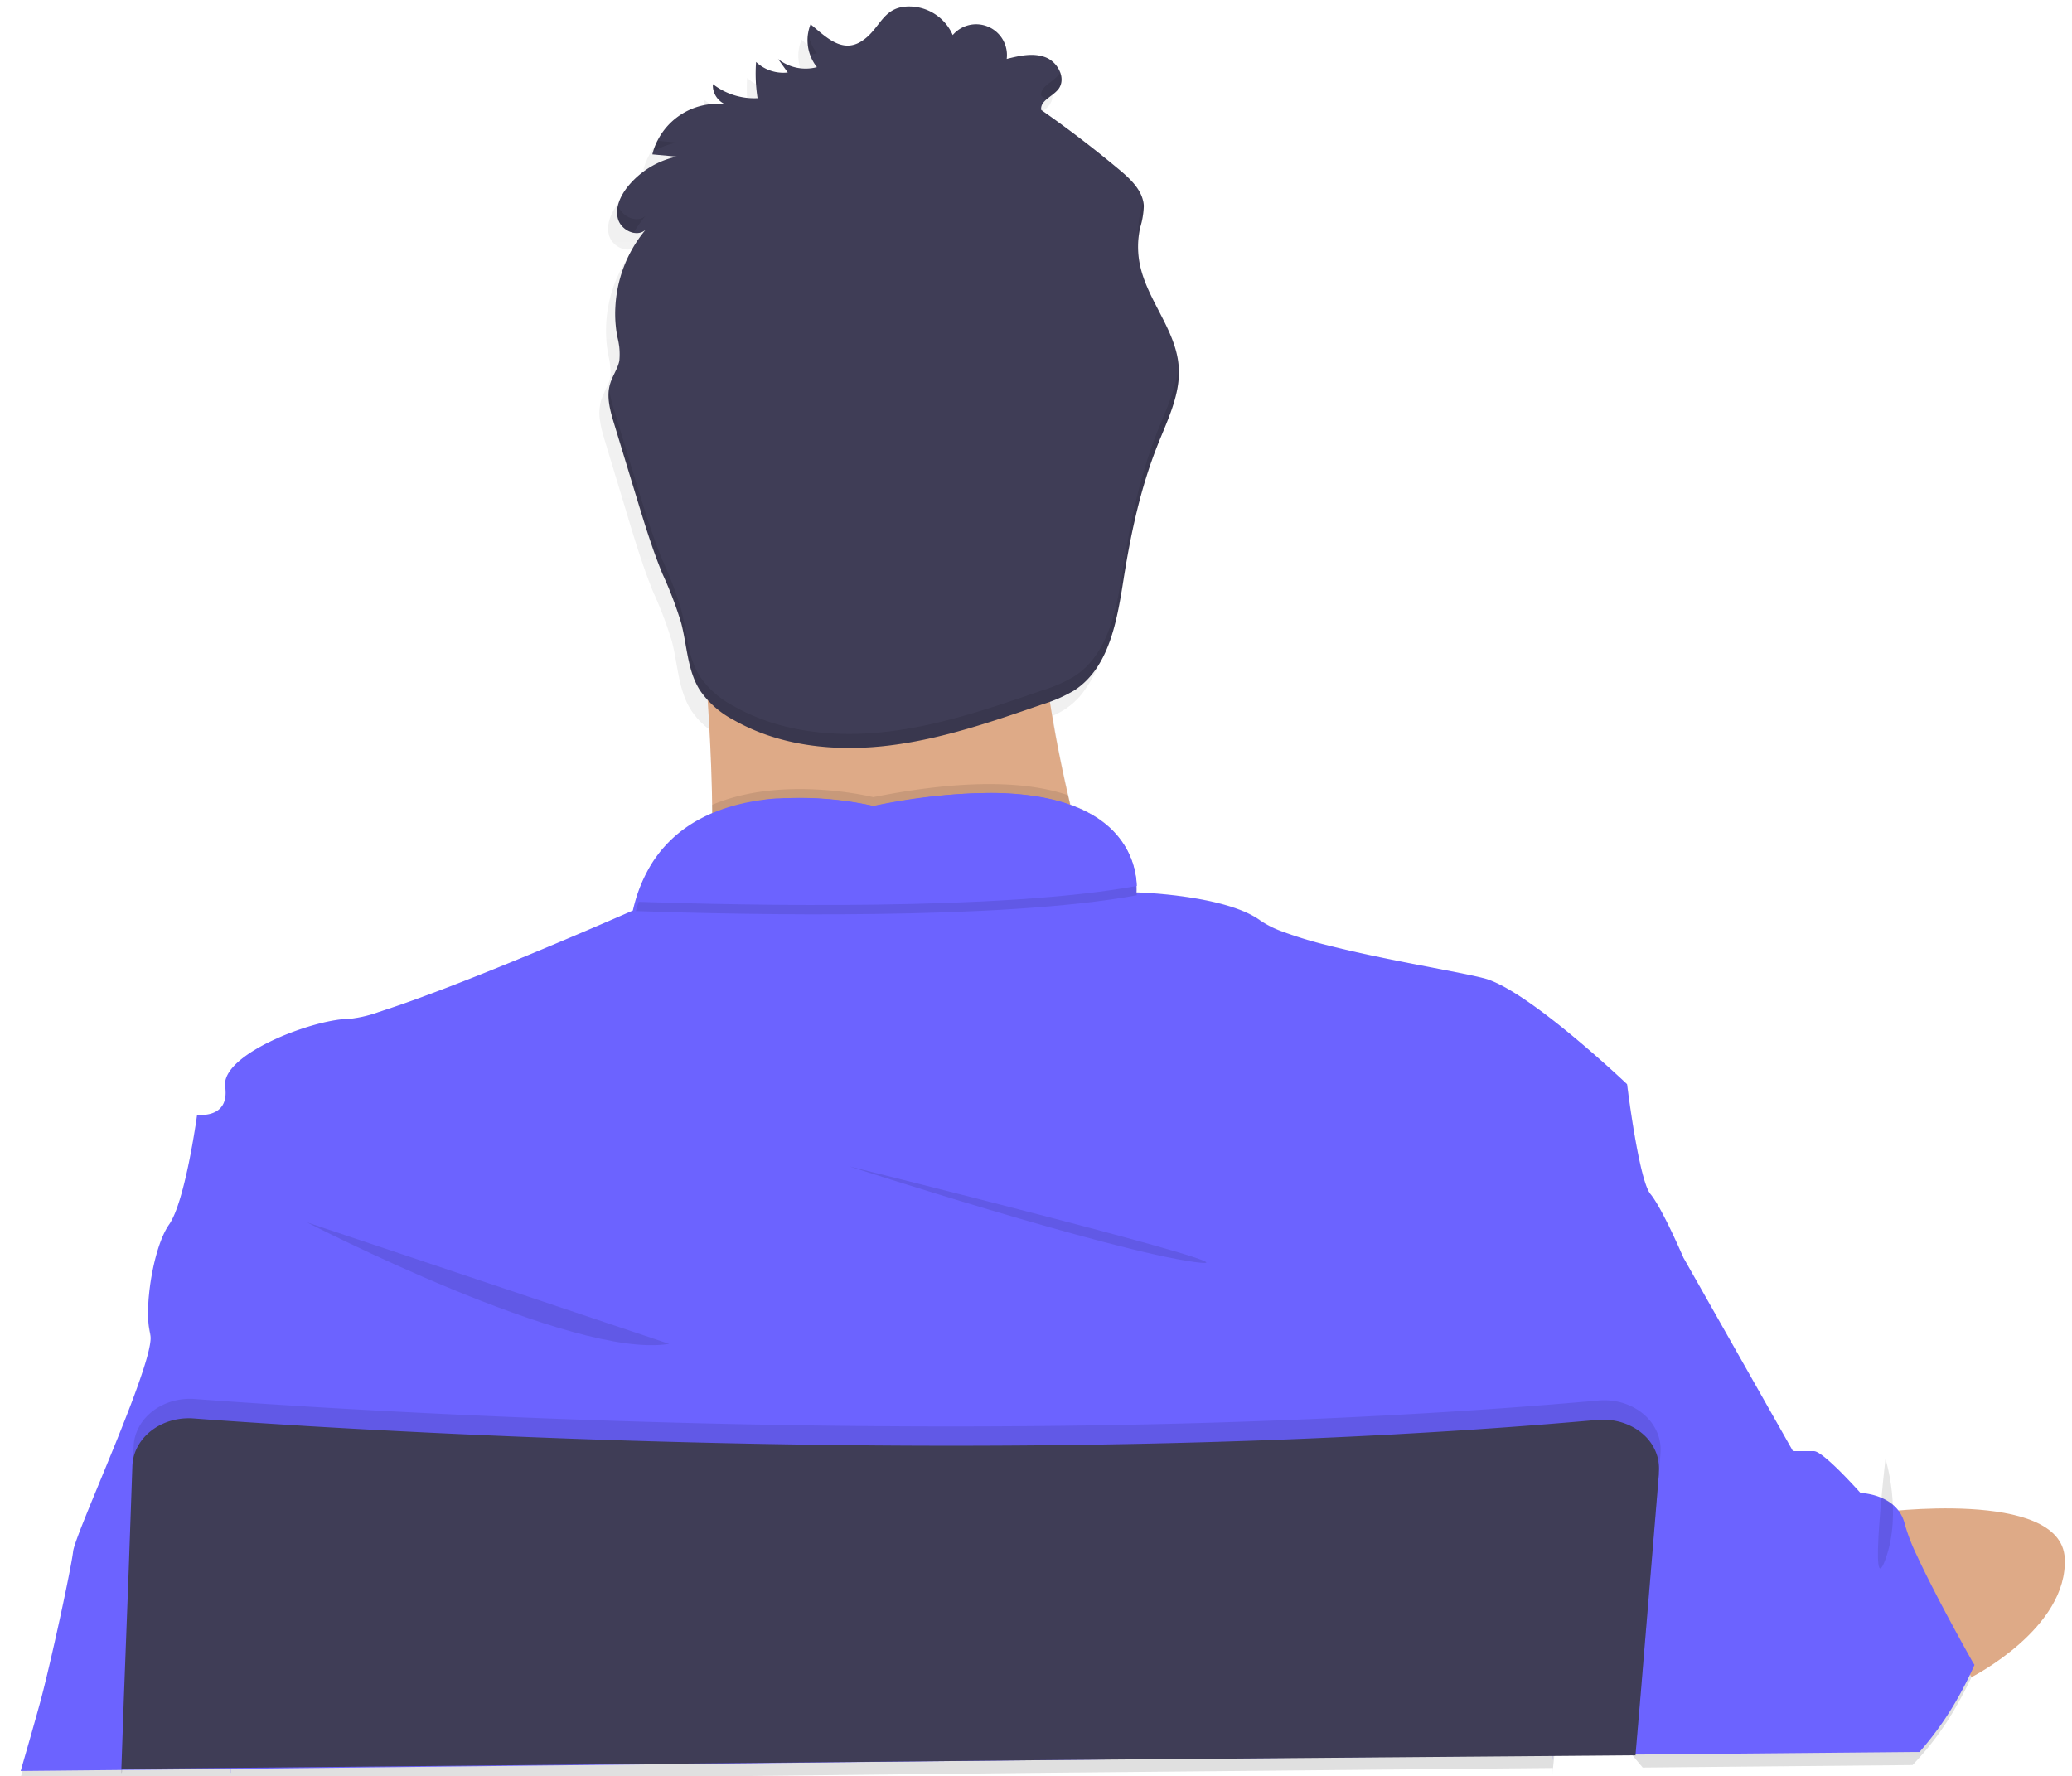 <?xml version="1.0" encoding="UTF-8"?>
<!-- Created with Inkscape (http://www.inkscape.org/) -->
<svg width="70.84mm" height="60.73mm" version="1.1" viewBox="0 0 115.84 100.73" xmlns="http://www.w3.org/2000/svg" xmlns:cc="http://creativecommons.org/ns#" xmlns:dc="http://purl.org/dc/elements/1.1/" xmlns:rdf="http://www.w3.org/1999/02/22-rdf-syntax-ns#">
 <defs>
  <linearGradient id="dff037aa-d578-4bab-81e7-399360663117" x1="597.75" x2="597.75" y1="725.44" y2="347.69" gradientTransform="translate(167.76 545.28)" gradientUnits="userSpaceOnUse">
   <stop stop-color="gray" stop-opacity=".25" offset="0"/>
   <stop stop-color="gray" stop-opacity=".12" offset=".54"/>
   <stop stop-color="gray" stop-opacity=".1" offset="1"/>
  </linearGradient>
 </defs>
 <g transform="translate(339.39 -126.38)">
  <g transform="translate(-312.02 -236.78)">
   <g transform="matrix(.265 0 0 .265 -173.28 127.68)">
    <path d="m551.5 1270.4c0-0.11 0.06-0.23 0.1-0.35 1-3.59 2.78-9.66 4.11-14.51 0.17-0.6 0.33-1.19 0.48-1.75 1.47-5.47 4.33-18.28 5.92-26.27 0.56-2.81 1-5 1.09-6.1 0.2-1.69 3.21-8.92 6.62-17.23 2.39-5.84 5-12.22 6.91-17.6a61.38 61.38 0 0 0 2.93-9.85 5.1 5.1 0 0 0 0-2.13 14.69 14.69 0 0 1-0.48-3.5c-0.23-6.2 1.62-16 4.48-20.11 3.5-5 6-23.66 6-23.66s5.18 0.75 6-3.53a6.15 6.15 0 0 0 0.1-1.4 7.41 7.41 0 0 0-0.09-1.11c-0.89-6.24 14.72-12.88 23.5-14.31a19.67 19.67 0 0 1 3-0.28 27.24 27.24 0 0 0 6.25-1.44q1.4-0.43 3-1c3.68-1.24 8.08-2.88 12.75-4.68 17.56-6.81 38.82-16 38.82-16 0.15-0.71 0.32-1.39 0.51-2.06a27.71 27.71 0 0 1 16.35-18.93v-2c0-3.45-0.15-7-0.3-10.54 0-0.69-0.06-1.38-0.1-2.07v-0.61-0.52c0-0.7-0.07-1.4-0.11-2.09l-0.18-0.14a16.41 16.41 0 0 1-3.9-4.2 15.27 15.27 0 0 1-1.42-3c-1.25-3.39-1.54-7.17-2.38-10.75l-0.18-0.74a84 84 0 0 0-4-10.58c-2.21-5.42-3.91-11-5.6-16.65q-1.54-5.13-3.11-10.28l-1.58-5.24c-0.3-1-0.6-2-0.83-3a13.27 13.27 0 0 1-0.26-1.4 10 10 0 0 1 0.24-4.61 32.09 32.09 0 0 1 1.32-3 7.87 7.87 0 0 0 0.5-1.38 3 3 0 0 0 0.08-0.32 5.65 5.65 0 0 0 0.11-1.08 18.46 18.46 0 0 0-0.52-3.89 0.07 0.07 0 0 1 0-0.05 2.56 2.56 0 0 0-0.05-0.27 25.48 25.48 0 0 1-0.36-3 28.45 28.45 0 0 1 3.47-15.57l0.19-0.36a25.22 25.22 0 0 1 1.84-2.78c0.31-0.42 0.63-0.82 1-1.22-1.4 1.34-3.7 0.75-5-0.69a3.61 3.61 0 0 1-0.55-0.75 3.81 3.81 0 0 1-0.23-0.45c-0.05-0.12-0.09-0.25-0.13-0.38-0.7-2.45 0.52-5.06 2.12-7.05a18.49 18.49 0 0 1 5.74-4.7 3.84 3.84 0 0 1 0.4-0.21 17.12 17.12 0 0 1 2.64-1.06 15.06 15.06 0 0 1 1.63-0.44l-3.71-0.34-1.5-0.14a14.49 14.49 0 0 1 13-10.91h1.08a11.73 11.73 0 0 1 1.57 0.13 4.44 4.44 0 0 1-2.65-4.33 14.41 14.41 0 0 0 9.19 3.06h0.38a30 30 0 0 1-0.34-3.27 33.19 33.19 0 0 1 0-4.46 8.44 8.44 0 0 0 6.78 2.26l-2.08-2.9a9.49 9.49 0 0 0 6.56 2.05l0.48-0.05a7 7 0 0 0 1.19-0.23h0.09c-0.19-0.24-0.36-0.49-0.53-0.75l-0.06-0.12a9.67 9.67 0 0 1-1-2.09 6.59 6.59 0 0 1-0.24-0.87 8.75 8.75 0 0 1 0.45-5.45c3.23 2.7 6.77 6.39 11 3.6s4.37-7.91 11-7.39a10.2 10.2 0 0 1 8.41 6.12 6.75 6.75 0 0 1 7.67-1.75 6.85 6.85 0 0 1 3.88 6.89c2.75-0.69 5.71-1.37 8.35-0.33s4.34 4.41 2.84 6.66a1.43 1.43 0 0 1-0.14 0.2c-1.23 1.59-3.95 2.46-3.66 4.46l0.42 0.3 1.3 0.94q7.65 5.52 14.9 11.6c2.48 2.08 5.12 4.58 5.29 7.83a8.64 8.64 0 0 1-0.24 2.37c-0.16 0.78-0.38 1.56-0.55 2.34a19.51 19.51 0 0 0-0.34 6.05c0.07 0.59 0.16 1.17 0.27 1.76 1.53 7.73 7.71 14.11 8.32 22v0.56a17.78 17.78 0 0 1-0.07 2.53c-0.46 4.8-2.68 9.41-4.48 14-0.11 0.28-0.22 0.56-0.32 0.84-3.47 9-5.47 18.59-7 28.16a100.26 100.26 0 0 1-2 10.09 26.73 26.73 0 0 1-5.09 10.43 16.22 16.22 0 0 1-3.36 3 18.67 18.67 0 0 1-2.65 1.41v0.06c0.11 0.61 0.2 1.22 0.31 1.83 0.06 0.32 0.11 0.64 0.17 1a0.14 0.14 0 0 0 0 0.06c0.84 4.73 1.8 9.36 2.81 13.76l0.51 2.19c12.6 4.55 14.09 13.87 14.18 17.44a9.64 9.64 0 0 1 0 1.43s19 0.5 26.5 6a20.34 20.34 0 0 0 4.51 2.3 83 83 0 0 0 9.25 2.89c1.61 0.42 3.29 0.83 5 1.23 3 0.69 6.18 1.36 9.25 2 8.19 1.65 15.9 3 19.81 4 9.33 2.36 30.67 22.82 30.67 22.82s2.5 20.64 5 23.65 7 13.59 7 13.59l16.54 29.41 7 12.37h4.5c0.62 0 1.84 0.88 3.21 2.1 1.19 1.06 2.51 2.38 3.67 3.58l1.92 2.05 1.2 1.33s7.27 0.18 9.24 5.93c5.92-0.17 13.19 0.22 18.28 2.5a14.14 14.14 0 0 1 2 1.08 8.68 8.68 0 0 1 4.13 5.66 8.34 8.34 0 0 1 0.18 1.44v1.7c-0.36 7.57-5.29 13.87-9.82 18.11l0.32 0.57s-0.15 0.36-0.44 1c-0.08 0.19-0.18 0.4-0.29 0.64-0.59 1.26-1.53 3.15-2.76 5.36a63.31 63.31 0 0 1-9.57 13.17l-0.29 0.3-57.74 0.53-0.17-0.2-11.2-13.36-5.57-6.64-0.17-0.21-0.16 1.59-0.54 5.3-1.3 12.81-0.07 0.64v0.17l-0.15 1.48 0.11-1.48h-0.29l-107 1-175.62 1.94v0.84h-0.14v-0.84l-44.75 0.48z" fill="url(#dff037aa-d578-4bab-81e7-399360663117)"/>
    <path d="m785.67 1092.7s-99.5 12-90 0c3.44-4.34 4.39-17.2 4.2-31.85-0.06-4.45-0.22-9.06-0.45-13.65-1.1-22-3.75-43.5-3.75-43.5s87-41 77-8.5c-4 13.13-2.69 31.57 0.35 48.88 0.89 5.05 1.92 10 3 14.7a344.67 344.67 0 0 0 9.65 33.92z" fill="#deaa87"/>
    <path d="m785.67 1092.7s-99.5 12-90 0c3.44-4.34 4.39-17.2 4.2-31.85 15.17-6.48 34.47-1.65 34.47-1.65 20.32-4.05 33.35-3.26 41.68-0.42a344.67 344.67 0 0 0 9.65 33.92z" opacity=".1"/>
    <path d="m596.81 1268v-0.84l175.62-1.91 107-1h0.3l-0.11 1.48 0.15-1.48h0.19v-0.17l1.37-13.45 0.52-5.09 0.16-1.59 0.14-1.33 6.18-20.61 6.18-20.58 5.2-17.33 7.94-26.48s-4.5-10.5-7-13.5-5-23.5-5-23.5-21.34-20.33-30.67-22.67c-3.91-1-11.63-2.33-19.83-4-3.07-0.62-6.22-1.28-9.25-2-1.71-0.39-3.39-0.8-5-1.21a87.91 87.91 0 0 1-9.25-2.86 20.7 20.7 0 0 1-4.5-2.29c-7.35-5.39-25.77-6-26.48-6a0.42 0.42 0 0 1 0-0.07v-0.09a10.26 10.26 0 0 0 0-1.26c0-0.4 0-0.87-0.09-1.4 0-0.16 0-0.33-0.07-0.5-0.05-0.36-0.11-0.74-0.2-1.14a5 5 0 0 0-0.12-0.53 17.21 17.21 0 0 0-1.25-3.49c-0.07-0.16-0.16-0.33-0.24-0.49a18.25 18.25 0 0 0-1.7-2.63c-0.13-0.17-0.27-0.35-0.42-0.52a19.58 19.58 0 0 0-2.72-2.64c-0.27-0.21-0.55-0.43-0.84-0.63a4.67 4.67 0 0 0-0.51-0.36l-0.89-0.58-0.83-0.48c-0.73-0.4-1.5-0.79-2.34-1.16-0.26-0.12-0.54-0.23-0.82-0.34s-0.72-0.28-1.09-0.42h-0.06l-0.75-0.3c-0.57-0.19-1.15-0.36-1.76-0.53l-0.93-0.24-1-0.23-1-0.21c-1-0.2-2.07-0.38-3.19-0.52l-1.14-0.14-1.17-0.12-1.21-0.1-1.72-0.1-2-0.07a124.68 124.68 0 0 0-26.24 2.79 72.27 72.27 0 0 0-18.26-1.68h-0.87l-1 0.06h-0.64l-1.29 0.12c-0.43 0-0.87 0.09-1.3 0.15s-0.88 0.11-1.31 0.18l-0.66 0.11c-0.65 0.11-1.31 0.23-2 0.37q-0.33 0.06-0.66 0.15c-0.87 0.19-1.74 0.42-2.6 0.68-0.43 0.12-0.86 0.26-1.29 0.41-0.22 0.06-0.43 0.14-0.64 0.22l-0.64 0.23-0.63 0.25-0.75 0.3c-0.38 0.16-0.75 0.33-1.12 0.51-0.21 0.09-0.42 0.19-0.62 0.3s-0.41 0.2-0.6 0.31a27.75 27.75 0 0 0-6.21 4.38l-0.51 0.49-0.5 0.51c-0.17 0.17-0.33 0.35-0.49 0.53a23.82 23.82 0 0 0-1.82 2.25c-0.16 0.21-0.31 0.42-0.46 0.64a26.69 26.69 0 0 0-1.72 2.92c-0.13 0.24-0.25 0.49-0.37 0.73a32.7 32.7 0 0 0-2 5.25q-0.28 1-0.51 2s-21.17 9.34-38.73 16.1c-4.67 1.8-9.07 3.43-12.75 4.66-1.07 0.36-2.07 0.69-3 1a26.7 26.7 0 0 1-6.25 1.44 19.67 19.67 0 0 0-3 0.28c-8.07 1.31-21.9 7-23.41 12.71a3.69 3.69 0 0 0-0.1 1.4v0.11c1 7-6 6-6 6s-2.5 18.5-6 23.5c-2.53 3.6-4.26 11.63-4.48 17.69a19.61 19.61 0 0 0 0.44 5.63v0.14c0.4 1.34-0.56 5-2.19 9.69-1.77 5.15-4.35 11.55-6.83 17.59-3.74 9.12-7.26 17.4-7.48 19.22-0.09 0.81-0.35 2.26-0.71 4.13-1.46 7.62-4.7 22.13-6.3 28-1.19 4.38-2.92 10.38-4.11 14.5 0 0.12-0.07 0.24-0.1 0.35l44.83-0.44v0.84h0.14z" fill="#6c63ff"/>
    <path d="m613.17 1150.2s57 29.5 77.5 26z" opacity=".1"/>
    <path d="m729.17 1138.2s55.5 18 74 20.5-74-20.5-74-20.5z" opacity=".1"/>
    <path d="m790.73 1080.2c-29 5.34-83.6 4.19-107.2 3.38 8.65-31 50.83-20.46 50.83-20.46 52.21-10.42 56.21 11.2 56.37 17.08z" opacity=".1"/>
    <path d="m790.73 1078.2c-29 5.34-83.6 4.19-107.2 3.38 8.65-31 50.83-20.46 50.83-20.46 52.21-10.42 56.21 11.2 56.37 17.08z" fill="#6c63ff"/>
    <path d="m949.42 1212.3s39.124-5.25 39.891 9.75c0.767 15-19.951 25.48-19.951 25.48z" fill="#deaa87"/>
    <path d="m722.29 902.98a9.47 9.47 0 0 1-8.32-1.75l2.08 2.89a8.47 8.47 0 0 1-6.78-2.25 34.08 34.08 0 0 0 0.32 7.75 14.52 14.52 0 0 1-9.56-3 4.42 4.42 0 0 0 2.64 4.31 14.34 14.34 0 0 0-15.6 10.71l5.22 0.48a18.47 18.47 0 0 0-10.44 6.37c-1.6 2-2.82 4.56-2.12 7s4.08 4 5.92 2.26a27.94 27.94 0 0 0-6.1 22.79 14.47 14.47 0 0 1 0.46 5.26c-0.33 1.65-1.37 3.08-1.89 4.69-1 2.92-0.05 6.09 0.84 9l4.69 15.42c1.7 5.57 3.39 11.15 5.61 16.54a82.08 82.08 0 0 1 4 10.51c1.26 4.84 1.31 10.14 4 14.37a19.93 19.93 0 0 0 7.18 6.33c9.89 5.66 21.84 6.86 33.16 5.5s22.18-5.11 32.95-8.83a31 31 0 0 0 6.84-3c7.45-4.88 9.11-14.86 10.5-23.65 1.55-9.8 3.62-19.58 7.29-28.8 2.18-5.49 5-11.06 4.52-16.94-0.61-7.81-6.79-14.14-8.32-21.82a19 19 0 0 1 0.07-7.77 17.66 17.66 0 0 0 0.79-4.7c-0.17-3.22-2.81-5.7-5.29-7.77q-8.07-6.74-16.66-12.74c-0.29-2 2.43-2.86 3.66-4.44 1.74-2.23-0.06-5.77-2.7-6.81s-5.6-0.36-8.35 0.33a6.59 6.59 0 0 0-11.55-5.11 10.2 10.2 0 0 0-8.42-6.08c-6.63-0.52-6.76 4.55-11 7.34s-7.74-0.89-11-3.57a9.28 9.28 0 0 0 1.36 9.18z" fill="#3f3d56"/>
    <path d="m970 1244.9s-0.89 2.12-2.53 5.19a69 69 0 0 1-9 13.17l-0.27 0.29h-1.62l-57.74 0.53h-1.38l-0.17-0.2-11.2-13.29-4.22-5.01-0.17-0.21-0.36-0.42-0.2-0.24-0.26-0.31-8.21-9.74 3-12.5 5.11-21.06 0.13-0.51 1-4 0.71-3 2.38-9.78 8.16-33.65 14.5 7.5 15.29 27 8.21 14.5h4.5c0.85 0 2.8 1.64 4.76 3.53 0.7 0.67 1.4 1.38 2 2 1.78 1.84 3.19 3.42 3.19 3.42s7.29 0.16 9.25 5.9a7 7 0 0 1 0.25 0.85 40.3 40.3 0 0 0 2.53 6.56c1.29 2.81 2.91 6 4.55 9.19 3.05 5.85 6.15 11.42 7.29 13.44l0.14 0.25z" fill="#6c63ff"/>
    <path d="m902.81 1199.6-0.115 1.43v0.1l-0.195 2.3-1.523 18.51-1.844 22.3-0.527 6.28-1.145 13.44v0.17l-122.55 1-201.11 1.9v0.84h-0.16v-1.12l0.515-14.36 0.985-28.06 0.848-23.79 0.08-2.37a12.06 10.53 0 0 1 13.079-10.17c5.406 0.4 12.427 0.89 20.822 1.41l3.436 0.22c48.481 2.94 138.08 6.74 228.49 2 1.901-0.09 3.814-0.19 5.727-0.31 14.019-0.77 28.026-1.76 41.895-3a12.06 10.53 0 0 1 13.286 11.23z" opacity=".1"/>
    <path d="m573.43 1268v-0.84l201.14-1.91 122.55-1h0.344v-0.17l1.145-13.44 0.492-6 1.878-22.61 1.477-17.9v-0.44a12.163 10.62 0 0 0-0.126-2.47 0.344 0.3 0 0 0 0-0.1 11.9 10.39 0 0 0-2.291-4.64 12.072 10.54 0 0 0-10.789-4c-13.87 1.24-27.877 2.23-41.895 3-1.913 0.12-3.825 0.22-5.727 0.31-90.411 4.69-180.01 0.89-228.49-2l-3.436-0.22c-8.395-0.52-15.416-1-20.822-1.41a12.072 10.54 0 0 0-12.873 8.53 12.598 11 0 0 0-0.206 1.64l-0.779 22.16-1.065 28.07-0.504 14.36v1.12z" fill="#3f3d56"/>
    <g transform="translate(248.7 711.34)" opacity=".1">
     <path transform="translate(-79.34,-172.91)" d="m552.93 361.56a9.75 9.75 0 0 1-1.89-4.34 9.49 9.49 0 0 0 0.42 4.6 9 9 0 0 0 1.47-0.26z"/>
     <path transform="translate(-79.34,-172.91)" d="m540.23 368.2a35.12 35.12 0 0 1-0.37-3.7v3.71z"/>
     <path transform="translate(-79.34,-172.91)" d="m621.73 401.57a18.34 18.34 0 0 1 0.36-2.65 18 18 0 0 0 0.8-4.69 6.16 6.16 0 0 0-0.16-1.06c-0.17 0.92-0.44 1.84-0.64 2.75a19.14 19.14 0 0 0-0.36 5.65z"/>
     <path transform="translate(-79.34,-172.91)" d="m600.93 370.67 1.09 0.79a19.71 19.71 0 0 0 2.57-2.22 3.67 3.67 0 0 0 0.38-3.64 3 3 0 0 1-0.38 0.64c-1.23 1.58-3.95 2.45-3.66 4.43z"/>
     <path transform="translate(-79.34,-172.91)" d="m518.76 380.29a12.32 12.32 0 0 0-0.87 2.28 18.16 18.16 0 0 1 5-1.89z"/>
     <path transform="translate(-79.34,-172.91)" d="m532.55 369.41a14.83 14.83 0 0 1-1.88-1.23 4.25 4.25 0 0 0 0.09 1.18 11.86 11.86 0 0 1 1.79 0.05z"/>
     <path transform="translate(-79.34,-172.91)" d="m630.32 428.33c-0.41 4.85-2.67 9.52-4.5 14.12-3.67 9.22-5.74 19-7.29 28.81-1.39 8.79-3 18.77-10.5 23.64a30 30 0 0 1-6.83 3c-10.78 3.73-21.65 7.47-33 8.83s-23.26 0.17-33.16-5.49a20 20 0 0 1-7.18-6.33c-2.67-4.23-2.72-9.53-4-14.37a82.21 82.21 0 0 0-4-10.52c-2.21-5.38-3.91-11-5.6-16.53q-2.35-7.71-4.69-15.43a28.81 28.81 0 0 1-1.14-4.75c-0.39 2.56 0.37 5.24 1.14 7.75q2.34 7.73 4.69 15.43c1.69 5.57 3.39 11.15 5.6 16.53a82.21 82.21 0 0 1 4 10.52c1.26 4.84 1.31 10.14 4 14.37a20 20 0 0 0 7.18 6.33c9.9 5.66 21.84 6.85 33.16 5.49s22.18-5.1 33-8.83a30 30 0 0 0 6.83-3c7.45-4.87 9.11-14.85 10.5-23.64 1.55-9.81 3.62-19.59 7.29-28.81 2.18-5.48 5-11.05 4.52-16.94 0-0.06-0.02-0.12-0.02-0.18z"/>
     <path transform="translate(-79.34,-172.91)" d="m510.63 424.46v-0.11a14 14 0 0 0-0.46-5.25 26.59 26.59 0 0 1-0.39-3.32 27.35 27.35 0 0 0 0.39 6.32c0.16 0.78 0.34 1.57 0.46 2.36z"/>
     <path transform="translate(-79.34,-172.91)" d="m513.68 400a27.74 27.74 0 0 1 2.61-3.67c-1.83 1.75-5.21 0.19-5.92-2.24a5.83 5.83 0 0 0 0 3 4.39 4.39 0 0 0 3.31 2.91z"/>
    </g>
    <path d="m950.95 1200.8s3.631 11.5 0 21.5c-3.631 10 0-21.5 0-21.5z" opacity=".1"/>
   </g>
  </g>
 </g>
</svg>

